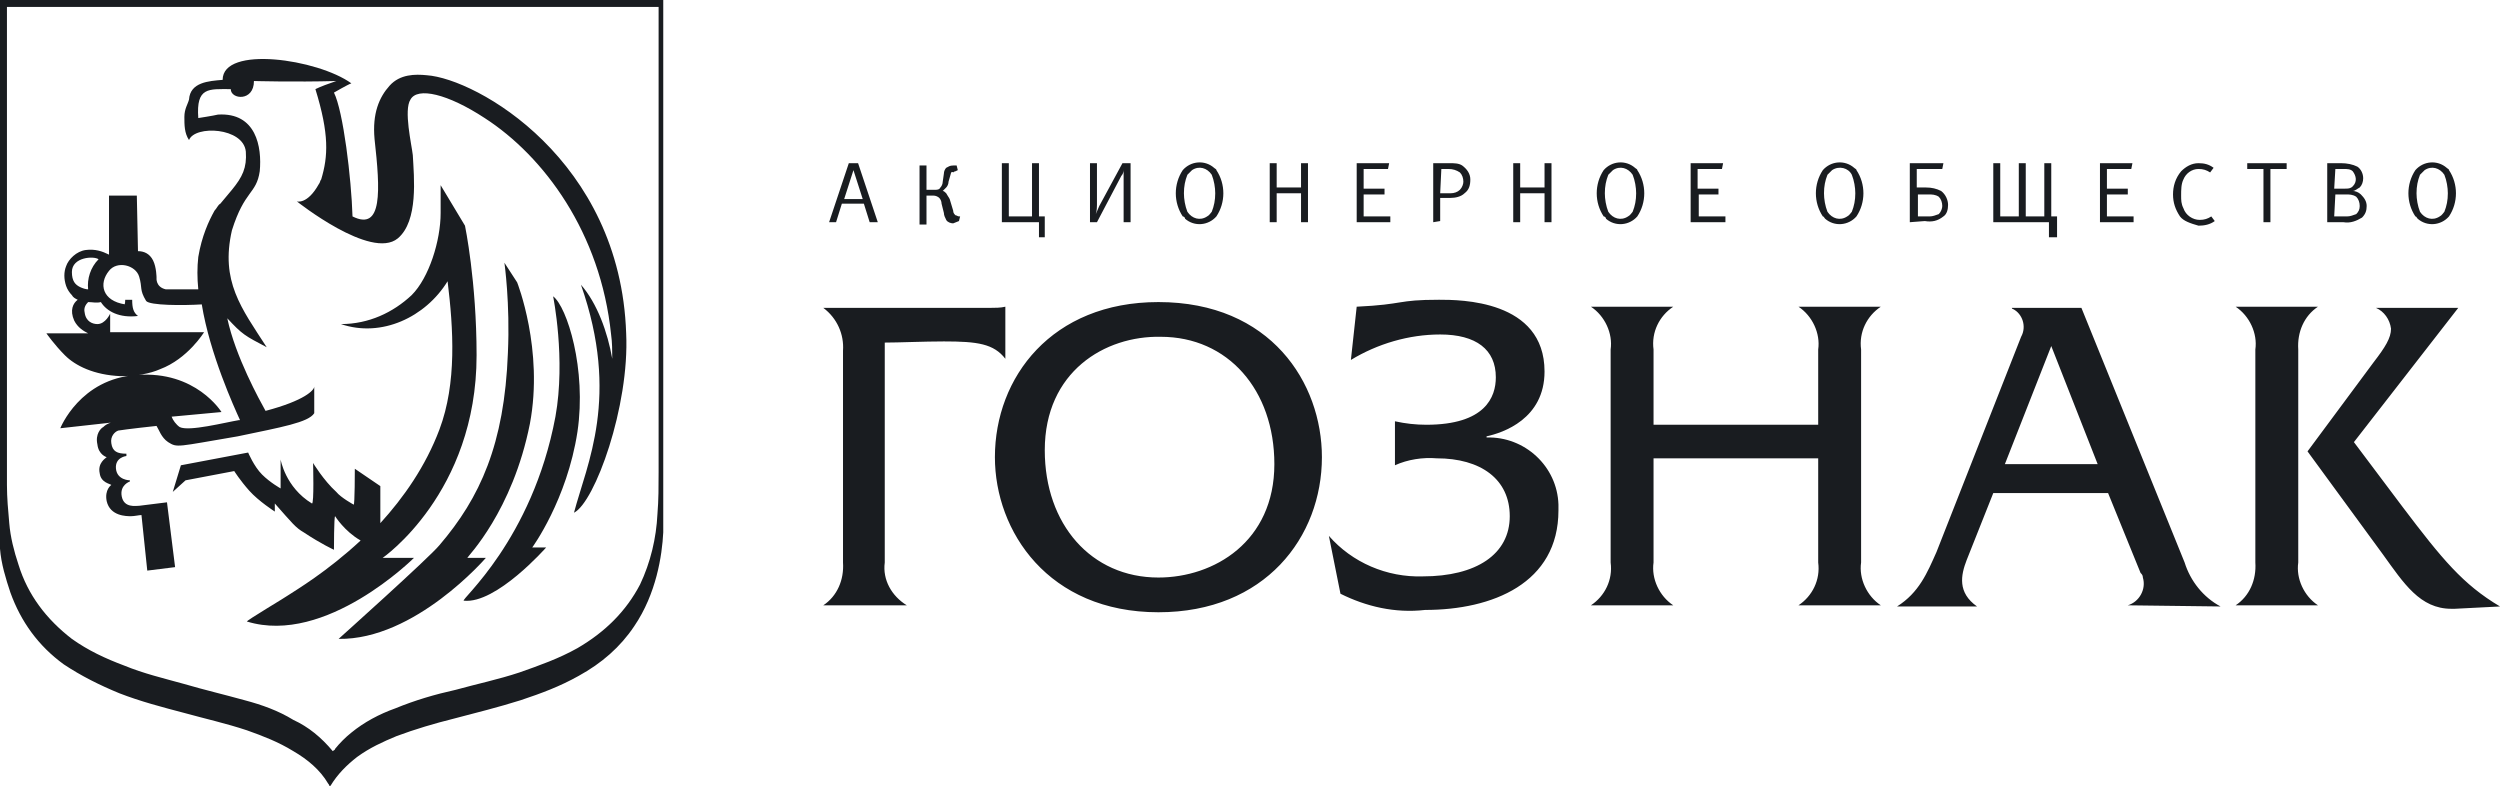 <svg width="216" height="68" viewBox="0 0 216 68" fill="none" xmlns="http://www.w3.org/2000/svg">
<g clip-path="url(#clip0_1_29)">
<path d="M85.96 39.499C85.96 32.599 90.869 26.099 100.086 26.099C109.804 26.099 114.213 33.099 114.213 39.499C114.213 46.399 109.303 52.899 100.086 52.899C90.569 52.899 85.96 45.899 85.96 39.499ZM90.268 38.899C90.268 45.299 94.276 49.899 100.086 49.899C104.895 49.899 110.105 46.799 110.105 40.099C110.105 33.699 106.098 29.099 100.287 29.099C95.478 28.999 90.268 32.099 90.268 38.899ZM115.816 51.299L114.814 46.299C116.817 48.599 119.823 49.899 122.929 49.799C127.537 49.799 130.443 47.899 130.443 44.599C130.443 41.399 127.938 39.599 124.131 39.599C122.929 39.499 121.626 39.699 120.524 40.199V36.399C121.426 36.599 122.328 36.699 123.229 36.699C128.339 36.699 129.24 34.299 129.24 32.599C129.24 30.199 127.537 28.899 124.432 28.899C121.727 28.899 119.021 29.699 116.717 31.099L117.218 26.499C121.426 26.299 120.624 25.899 124.331 25.899C126.135 25.899 133.448 25.899 133.448 32.099C133.448 36.199 129.842 37.399 128.439 37.699V37.799C131.745 37.699 134.55 40.299 134.65 43.599V44.099C134.65 50.399 128.94 52.699 123.129 52.699C120.524 52.999 118.02 52.399 115.816 51.299ZM205.882 47.899L199.37 38.999L205.081 31.299C206.083 29.999 206.584 29.199 206.584 28.399C206.483 27.599 205.983 26.899 205.281 26.599H212.394L203.378 38.199L207.585 43.799C210.992 48.299 212.795 50.499 216.001 52.399L212.094 52.599H211.793C209.088 52.599 207.686 50.399 205.882 47.899ZM71.133 52.299C72.335 51.499 72.936 50.099 72.836 48.599V30.299C72.936 28.899 72.335 27.499 71.133 26.599H85.559C85.96 26.599 86.461 26.599 86.862 26.499V30.999C85.86 29.699 84.457 29.499 81.552 29.499C79.849 29.499 77.645 29.599 76.443 29.599V48.599C76.242 50.099 77.044 51.499 78.346 52.299H71.133ZM193.159 52.299C194.361 51.499 194.962 50.099 194.862 48.599V30.199C195.062 28.799 194.361 27.299 193.159 26.499H200.272C199.07 27.299 198.469 28.699 198.569 30.199V48.599C198.368 49.999 199.07 51.499 200.272 52.299H193.159ZM183.842 52.299C184.843 51.999 185.445 50.899 185.144 49.899C185.144 49.699 185.044 49.599 184.944 49.499L182.138 42.599H172.22L169.916 48.399C169.415 49.699 169.114 51.199 170.817 52.399H163.905C165.808 51.199 166.509 49.499 167.311 47.699L174.624 29.099C175.125 28.199 174.725 27.099 173.923 26.699C173.923 26.699 173.823 26.699 173.823 26.599H179.834L188.751 48.599C189.252 50.199 190.354 51.599 191.856 52.399L183.842 52.299ZM173.222 40.099H181.237L177.229 29.899L173.222 40.099ZM155.389 52.299C156.591 51.499 157.292 50.099 157.092 48.599V39.599H142.866V48.599C142.665 49.999 143.367 51.499 144.569 52.299H137.456C138.658 51.499 139.359 50.099 139.159 48.599V30.199C139.359 28.799 138.658 27.299 137.456 26.499H144.569C143.367 27.299 142.665 28.699 142.866 30.199V36.699H157.092V30.199C157.292 28.799 156.591 27.299 155.389 26.499H162.502C161.3 27.299 160.598 28.699 160.799 30.199V48.599C160.598 49.999 161.3 51.499 162.502 52.299H155.389ZM177.029 20.599V19.199H172.22V14.099H172.821V18.699H174.424V14.099H175.025V18.699H176.628V14.099H177.229V18.699H177.73V20.499H177.029V20.599ZM89.767 20.599V19.199H86.561V14.099H87.162V18.699H89.166V14.099H89.767V18.699H90.268V20.499H89.767V20.599ZM208.688 18.699C208.287 18.099 208.086 17.399 208.086 16.699C208.086 15.999 208.287 15.299 208.688 14.699C209.389 13.899 210.591 13.799 211.393 14.499C211.493 14.599 211.593 14.599 211.593 14.699C211.994 15.299 212.194 15.999 212.194 16.699C212.194 17.399 211.994 18.099 211.593 18.699C210.892 19.499 209.689 19.599 208.888 18.899C208.788 18.799 208.788 18.699 208.688 18.699ZM209.088 15.099C208.888 15.599 208.788 16.099 208.788 16.699C208.788 17.199 208.888 17.799 209.088 18.299C209.489 18.899 210.19 19.099 210.791 18.699C210.992 18.599 211.092 18.399 211.192 18.299C211.393 17.799 211.493 17.299 211.493 16.699C211.493 16.199 211.393 15.599 211.192 15.099C210.791 14.499 210.09 14.299 209.489 14.699L209.088 15.099ZM188.35 18.699C187.949 18.099 187.749 17.499 187.749 16.799C187.749 16.099 187.949 15.399 188.45 14.799C188.851 14.399 189.352 14.099 189.953 14.099C190.454 14.099 190.855 14.199 191.255 14.499L190.955 14.899C190.654 14.699 190.354 14.599 189.953 14.599C189.352 14.599 188.851 14.999 188.65 15.499C188.45 15.899 188.45 16.399 188.45 16.899C188.45 17.299 188.45 17.599 188.65 17.999C188.851 18.599 189.452 18.999 190.053 18.999C190.454 18.999 190.754 18.899 191.055 18.699L191.355 19.099C190.955 19.399 190.454 19.499 189.953 19.499C189.252 19.299 188.65 19.099 188.35 18.699ZM157.493 18.699C157.092 18.099 156.892 17.399 156.892 16.699C156.892 15.999 157.092 15.299 157.493 14.699C158.194 13.899 159.396 13.799 160.198 14.499C160.298 14.599 160.398 14.599 160.398 14.699C160.799 15.299 160.999 15.999 160.999 16.699C160.999 17.399 160.799 18.099 160.398 18.699C159.697 19.499 158.495 19.599 157.693 18.899C157.593 18.799 157.593 18.699 157.493 18.699ZM157.893 15.099C157.693 15.599 157.593 16.099 157.593 16.699C157.593 17.199 157.693 17.799 157.893 18.299C158.294 18.899 158.996 19.099 159.597 18.699C159.797 18.599 159.897 18.399 159.997 18.299C160.198 17.799 160.298 17.299 160.298 16.699C160.298 16.199 160.198 15.599 159.997 15.099C159.697 14.499 158.895 14.299 158.294 14.699L157.893 15.099ZM138.558 18.699C138.157 18.099 137.957 17.399 137.957 16.699C137.957 15.999 138.157 15.299 138.558 14.699C139.259 13.899 140.461 13.799 141.263 14.499C141.363 14.599 141.463 14.599 141.463 14.699C141.864 15.299 142.064 15.999 142.064 16.699C142.064 17.399 141.864 18.099 141.463 18.699C140.762 19.499 139.56 19.599 138.758 18.899C138.758 18.799 138.658 18.699 138.558 18.699ZM138.958 15.099C138.758 15.599 138.658 16.099 138.658 16.699C138.658 17.199 138.758 17.799 138.958 18.299C139.359 18.899 140.06 19.099 140.662 18.699C140.862 18.599 140.962 18.399 141.062 18.299C141.263 17.799 141.363 17.299 141.363 16.699C141.363 16.199 141.263 15.599 141.062 15.099C140.662 14.499 139.96 14.299 139.359 14.699L138.958 15.099ZM102.19 18.699C101.79 18.099 101.589 17.399 101.589 16.699C101.589 15.999 101.79 15.299 102.19 14.699C102.892 13.899 104.094 13.799 104.895 14.499C104.996 14.599 105.096 14.599 105.096 14.699C105.496 15.299 105.697 15.999 105.697 16.699C105.697 17.399 105.496 18.099 105.096 18.699C104.394 19.499 103.192 19.599 102.391 18.899C102.391 18.799 102.291 18.699 102.19 18.699ZM102.591 15.099C102.391 15.599 102.291 16.099 102.291 16.699C102.291 17.199 102.391 17.799 102.591 18.299C102.992 18.899 103.693 19.099 104.294 18.699C104.495 18.599 104.595 18.399 104.695 18.299C104.895 17.799 104.996 17.299 104.996 16.699C104.996 16.199 104.895 15.599 104.695 15.099C104.294 14.499 103.593 14.299 102.992 14.699L102.591 15.099ZM82.354 19.299C82.153 19.299 81.853 19.199 81.752 18.999C81.652 18.799 81.552 18.599 81.552 18.399L81.352 17.599C81.352 17.399 81.252 17.199 81.151 17.099C81.051 16.999 80.851 16.899 80.65 16.899H80.049V19.399H79.448V14.299H80.049V16.399H80.751C80.951 16.399 81.151 16.399 81.251 16.199C81.352 16.099 81.452 15.899 81.452 15.699L81.552 14.999C81.552 14.799 81.652 14.599 81.752 14.499C81.953 14.399 82.053 14.299 82.354 14.299H82.654L82.754 14.699L82.554 14.799C82.454 14.799 82.354 14.899 82.354 14.899C82.253 14.799 82.153 14.899 82.153 14.999L81.953 15.699C81.953 15.899 81.853 16.099 81.752 16.199L81.452 16.499C81.552 16.499 81.652 16.599 81.752 16.699C81.853 16.899 81.953 16.999 82.053 17.199L82.354 18.199C82.354 18.399 82.454 18.499 82.554 18.599C82.654 18.599 82.754 18.699 82.855 18.699H82.955L82.855 19.099L82.354 19.299ZM201.073 19.199V14.099H202.276C202.777 14.099 203.278 14.199 203.678 14.399C203.979 14.599 204.179 14.999 204.179 15.399C204.179 15.699 204.079 15.999 203.879 16.199C203.678 16.299 203.478 16.499 203.278 16.499C203.478 16.499 203.778 16.599 203.979 16.799C204.279 17.099 204.48 17.399 204.48 17.799C204.48 18.199 204.38 18.499 204.079 18.799C203.578 19.099 203.077 19.299 202.476 19.199H201.073ZM201.675 18.699H202.777C203.077 18.699 203.278 18.599 203.578 18.499C203.778 18.299 203.879 18.099 203.879 17.799C203.879 17.499 203.778 17.199 203.578 16.999C203.278 16.799 202.977 16.799 202.676 16.799H201.775L201.675 18.699ZM201.675 16.299H202.576C202.877 16.299 203.077 16.299 203.278 16.099C203.678 15.699 203.578 15.199 203.278 14.799C203.077 14.599 202.777 14.599 202.476 14.599H201.775L201.675 16.299ZM195.563 19.199V14.599H194.161V14.099H197.567V14.599H196.164V19.199H195.563ZM181.437 19.199V14.099H184.242L184.142 14.599H182.038V16.299H183.842V16.799H182.038V18.699H184.342V19.199H181.437ZM165.007 19.199V14.099H167.912L167.812 14.599H165.608V16.199H166.409C166.91 16.199 167.311 16.299 167.712 16.499C168.112 16.799 168.313 17.299 168.313 17.699C168.313 18.099 168.213 18.499 167.912 18.699C167.411 19.099 166.91 19.199 166.309 19.099L165.007 19.199ZM165.608 18.699H166.71C167.01 18.699 167.211 18.599 167.511 18.499C167.712 18.299 167.812 17.999 167.812 17.799C167.812 17.499 167.712 17.199 167.511 16.999C167.211 16.799 166.91 16.799 166.61 16.799H165.708V18.699H165.608ZM146.072 19.199V14.099H148.877L148.777 14.599H146.673V16.299H148.476V16.799H146.773V18.699H149.077V19.199H146.072ZM133.448 19.199V16.699H131.344V19.199H130.743V14.099H131.344V16.199H133.448V14.099H134.049V19.199H133.448ZM123.83 19.199V14.099H125.233C125.634 14.099 126.034 14.099 126.335 14.299C126.736 14.599 127.036 14.999 127.036 15.499C127.036 15.999 126.936 16.399 126.535 16.699C126.235 16.999 125.734 17.099 125.333 17.099H124.432V19.099L123.83 19.199ZM124.432 16.699H125.333C125.634 16.699 125.934 16.599 126.135 16.399C126.335 16.199 126.435 15.899 126.435 15.699C126.435 15.399 126.335 15.099 126.135 14.899C125.834 14.699 125.534 14.599 125.133 14.599H124.532L124.432 16.699ZM117.218 19.199V14.099H120.023L119.923 14.599H117.819V16.299H119.623V16.799H117.819V18.699H120.124V19.199H117.218ZM112.409 19.199V16.699H110.305V19.199H109.704V14.099H110.305V16.199H112.409V14.099H113.01V19.199H112.409ZM97.081 19.199V15.699V14.699C97.081 14.899 96.981 15.099 96.88 15.199L94.777 19.199H94.175V14.099H94.777V17.699C94.777 17.799 94.777 18.199 94.676 18.499C94.777 18.299 94.877 17.999 94.977 17.799L96.981 14.099H97.682V19.199H97.081ZM75.14 19.199L74.639 17.599H72.736L72.235 19.199H71.634L73.337 14.099H74.138L75.841 19.199H75.14ZM72.936 17.199H74.539L73.738 14.699L72.936 17.199Z" fill="#191C20"/>
<path d="M57.305 46C57.205 48 56.704 51.3 54.8 54.1C53.598 55.9 51.995 57.3 49.991 58.4C48.388 59.3 46.785 59.9 44.982 60.5C43.078 61.1 41.075 61.6 39.171 62.1C37.568 62.5 35.865 63 34.262 63.6C33.06 64.1 31.958 64.6 30.856 65.4C29.954 66.1 29.153 66.9 28.552 67.9H28.451C28.451 67.8 28.351 67.7 28.351 67.7C27.65 66.5 26.548 65.6 25.346 64.9C24.043 64.1 22.741 63.6 21.338 63.1C19.535 62.5 17.732 62.1 15.928 61.6C14.025 61.1 12.121 60.6 10.318 59.9C8.615 59.2 7.012 58.4 5.509 57.4C3.305 55.8 1.802 53.7 0.9 51.2C0.5 50 0.099 48.7 -0.001 47.4C-0.001 46.8 -0.102 46.5 -0.102 45.5C-0.001 29.6 -0.001 0 -0.001 0H57.305V46ZM28.752 64.9C28.852 64.8 28.952 64.8 28.952 64.7C29.353 64.2 29.854 63.7 30.355 63.3C31.457 62.4 32.759 61.7 34.162 61.2C35.865 60.5 37.568 60 39.371 59.6C41.175 59.1 43.078 58.7 44.882 58.1C46.585 57.5 48.288 56.9 49.891 56C52.295 54.6 54.099 52.8 55.301 50.5C56.203 48.6 56.704 46.5 56.804 44.4C56.904 43.2 56.904 42 56.904 40.8V0.6H0.6V41.9C0.6 43 0.7 44.1 0.8 45.2C0.9 46.4 1.201 47.6 1.602 48.8C2.403 51.4 4.006 53.5 6.21 55.2C7.613 56.2 9.116 56.9 10.719 57.5C12.422 58.2 14.125 58.6 15.928 59.1C17.631 59.6 19.334 60 21.138 60.5C22.641 60.9 24.043 61.4 25.346 62.2C26.648 62.8 27.75 63.7 28.752 64.9C28.752 64.9 28.652 64.9 28.752 64.9Z" fill="#191C20"/>
<path d="M49.893 37.3C48.991 43.2 45.986 47.3 45.986 47.3H47.188C47.188 47.3 42.88 52.2 40.075 51.9C39.674 51.9 45.986 46.7 47.989 36C48.891 31 47.789 25.6 47.789 25.6C48.991 26.5 50.694 31.9 49.893 37.3ZM43.581 22.7C43.581 22.7 44.082 26.2 43.882 30.5C43.581 38.4 41.477 43 37.971 47.1C37.069 48.2 29.255 55.2 29.255 55.2C35.867 55.3 41.978 48.2 41.978 48.2H40.375C40.375 48.1 44.282 44.2 45.785 36.6C46.987 30.2 44.683 24.4 44.683 24.4L43.581 22.7ZM35.767 48.2H33.062C33.062 48.2 41.177 42.6 41.177 30.7C41.177 24.3 40.175 19.5 40.175 19.5L38.071 16V18.4C38.071 20.8 37.069 24 35.566 25.5C33.963 27 31.859 28 29.455 28C32.961 29.2 36.769 27.4 38.672 24.3C39.173 28.4 39.474 33.1 37.971 37.1C36.769 40.3 34.865 43 32.861 45.2V42L30.657 40.5C30.657 40.5 30.657 43.7 30.557 43.6C30.557 43.6 29.455 43 29.054 42.5C27.952 41.5 27.05 40 27.05 40C27.05 40 27.151 43.6 26.95 43.5C24.646 42.1 24.245 39.7 24.245 39.7V42.2C24.245 42.2 23.344 41.7 22.642 41C21.941 40.3 21.44 39.1 21.44 39.1L15.629 40.2L14.928 42.5L16.03 41.5L20.238 40.7C20.238 40.7 20.739 41.5 21.54 42.4C22.342 43.3 23.744 44.2 23.744 44.2V43.5C25.247 45.2 25.548 45.6 26.249 46C27.752 47 28.854 47.5 28.854 47.5C28.854 47.5 28.854 44.6 28.954 44.6C28.954 44.6 29.756 45.9 31.158 46.7C28.253 49.4 25.548 51 24.947 51.4C24.846 51.5 21.14 53.7 21.34 53.7C28.152 55.8 35.767 48.2 35.767 48.2ZM49.592 44.3C50.694 40.1 53.6 34.3 50.193 24.6C51.596 26.2 52.498 28.7 52.898 31C52.898 30.3 52.898 29.6 52.798 28.9C51.897 20.1 46.987 13.5 41.878 10.2C38.672 8.1 36.067 7.5 35.466 8.6C34.865 9.5 35.566 12.5 35.666 13.4C35.767 15.3 36.167 19.1 34.364 20.6C32.06 22.5 25.648 17.4 25.648 17.4C25.648 17.4 26.55 17.7 27.551 15.9C27.652 15.8 27.652 15.6 27.752 15.5C28.353 13.5 28.453 11.6 27.251 7.7C27.652 7.5 28.453 7.2 29.054 7C25.347 7.1 22.041 7 21.941 7C21.941 8.8 19.937 8.6 19.937 7.7C18.034 7.7 16.932 7.5 17.132 10.2C17.132 10.2 18.434 10 18.835 9.9C22.141 9.7 22.642 12.7 22.442 14.8C22.141 16.8 21.14 16.4 20.038 19.9C19.036 24.3 20.839 26.6 23.043 30C21.14 29 20.939 28.9 19.637 27.5C20.338 30.8 22.442 34.6 22.943 35.5C26.349 34.6 27.151 33.7 27.151 33.4V35.7C26.65 36.5 24.346 36.9 20.538 37.7C15.229 38.6 15.329 38.7 14.527 38.2C13.926 37.8 13.726 37.1 13.525 36.8C13.425 36.8 10.82 37.1 10.219 37.2C9.919 37.3 9.518 37.7 9.618 38.3C9.718 39 10.119 39.2 10.921 39.2V39.4C10.921 39.4 9.919 39.5 10.019 40.5C10.119 41.5 11.221 41.5 11.221 41.5V41.6C11.221 41.6 10.319 41.9 10.52 42.9C10.72 43.9 11.722 43.7 12.023 43.7L14.427 43.4L15.128 49L12.724 49.3L12.223 44.5C12.023 44.5 11.622 44.6 11.321 44.6C10.921 44.6 9.518 44.6 9.217 43.3C9.017 42.3 9.618 41.9 9.618 41.9C9.518 41.8 8.717 41.7 8.616 40.9C8.416 40 9.117 39.6 9.217 39.5C9.217 39.5 8.516 39.3 8.416 38.4C8.216 37.5 8.717 37 8.917 36.9C9.117 36.7 9.318 36.6 9.618 36.5H9.718L5.21 37C5.21 37 6.913 32.7 11.822 32.4C16.932 32 19.136 35.6 19.136 35.6L14.828 36C14.928 36.3 15.229 36.7 15.529 36.9C16.331 37.3 19.436 36.5 20.639 36.3H20.739C20.238 35.2 18.134 30.6 17.433 26.3C15.83 26.4 12.924 26.4 12.624 26C12.023 25 12.323 24.9 12.023 23.9C11.722 22.9 10.119 22.5 9.418 23.4C8.516 24.5 8.817 26 10.82 26.3C10.72 26.3 10.82 26.3 10.82 25.9H11.421C11.421 26.6 11.522 27 11.922 27.3C10.319 27.5 9.217 26.9 8.717 26.1C8.316 26.2 8.015 26.1 7.614 26.1C7.414 26.3 7.214 26.6 7.314 27C7.414 27.8 8.015 28 8.416 28C9.117 28 9.518 27.1 9.518 27.1V28.7H17.633C17.633 28.7 16.23 31 13.826 31.9C12.924 32.3 11.722 32.5 10.42 32.5C8.115 32.4 6.512 31.6 5.611 30.7C4.709 29.8 4.008 28.8 4.008 28.8H7.614C7.214 28.6 6.713 28.3 6.412 27.7C6.012 26.8 6.312 26.2 6.713 25.9C6.512 25.8 6.312 25.7 6.212 25.5C6.012 25.3 5.811 25 5.711 24.7C5.511 24.1 5.511 23.5 5.711 23C5.911 22.4 6.613 21.7 7.414 21.6C8.216 21.5 8.817 21.7 9.418 22V16.9H11.822L11.922 21.7C12.423 21.7 12.924 21.9 13.225 22.5C13.525 23.1 13.525 24 13.525 24C13.525 24 13.425 24.8 14.327 25H17.132C17.032 24 17.032 23.1 17.132 22.2C17.433 20.4 18.034 19.1 18.535 18.2C18.735 18 18.835 17.7 19.036 17.6L20.038 16.4C20.939 15.3 21.34 14.5 21.24 13.1C21.039 11 16.832 10.8 16.331 12.1C15.93 11.5 15.93 10.8 15.93 10.1C15.93 9.4 16.23 9 16.331 8.6C16.431 7.1 18.034 7 19.236 6.9C19.236 3.9 27.451 5.1 30.357 7.2C30.056 7.3 28.854 8 28.854 8C29.655 9.6 30.357 15.4 30.457 18.7C33.062 20 32.861 16.5 32.36 12C32.16 9.8 32.761 8.4 33.663 7.4C34.564 6.4 35.867 6.4 36.869 6.5C41.177 6.8 53.6 13.8 54.101 28.8C54.401 35.1 51.396 43.4 49.592 44.3ZM8.516 22.4C8.115 22.1 6.212 22.2 6.212 23.5C6.212 24.3 6.512 24.6 6.913 24.8C7.114 24.9 7.414 25 7.614 25C7.514 24.1 7.815 23.1 8.516 22.4Z" fill="#191C20"/>
</g>
<defs>
<clipPath id="clip0_1_29">
<rect width="216" height="68" fill="white"/>
</clipPath>
</defs>
</svg>
